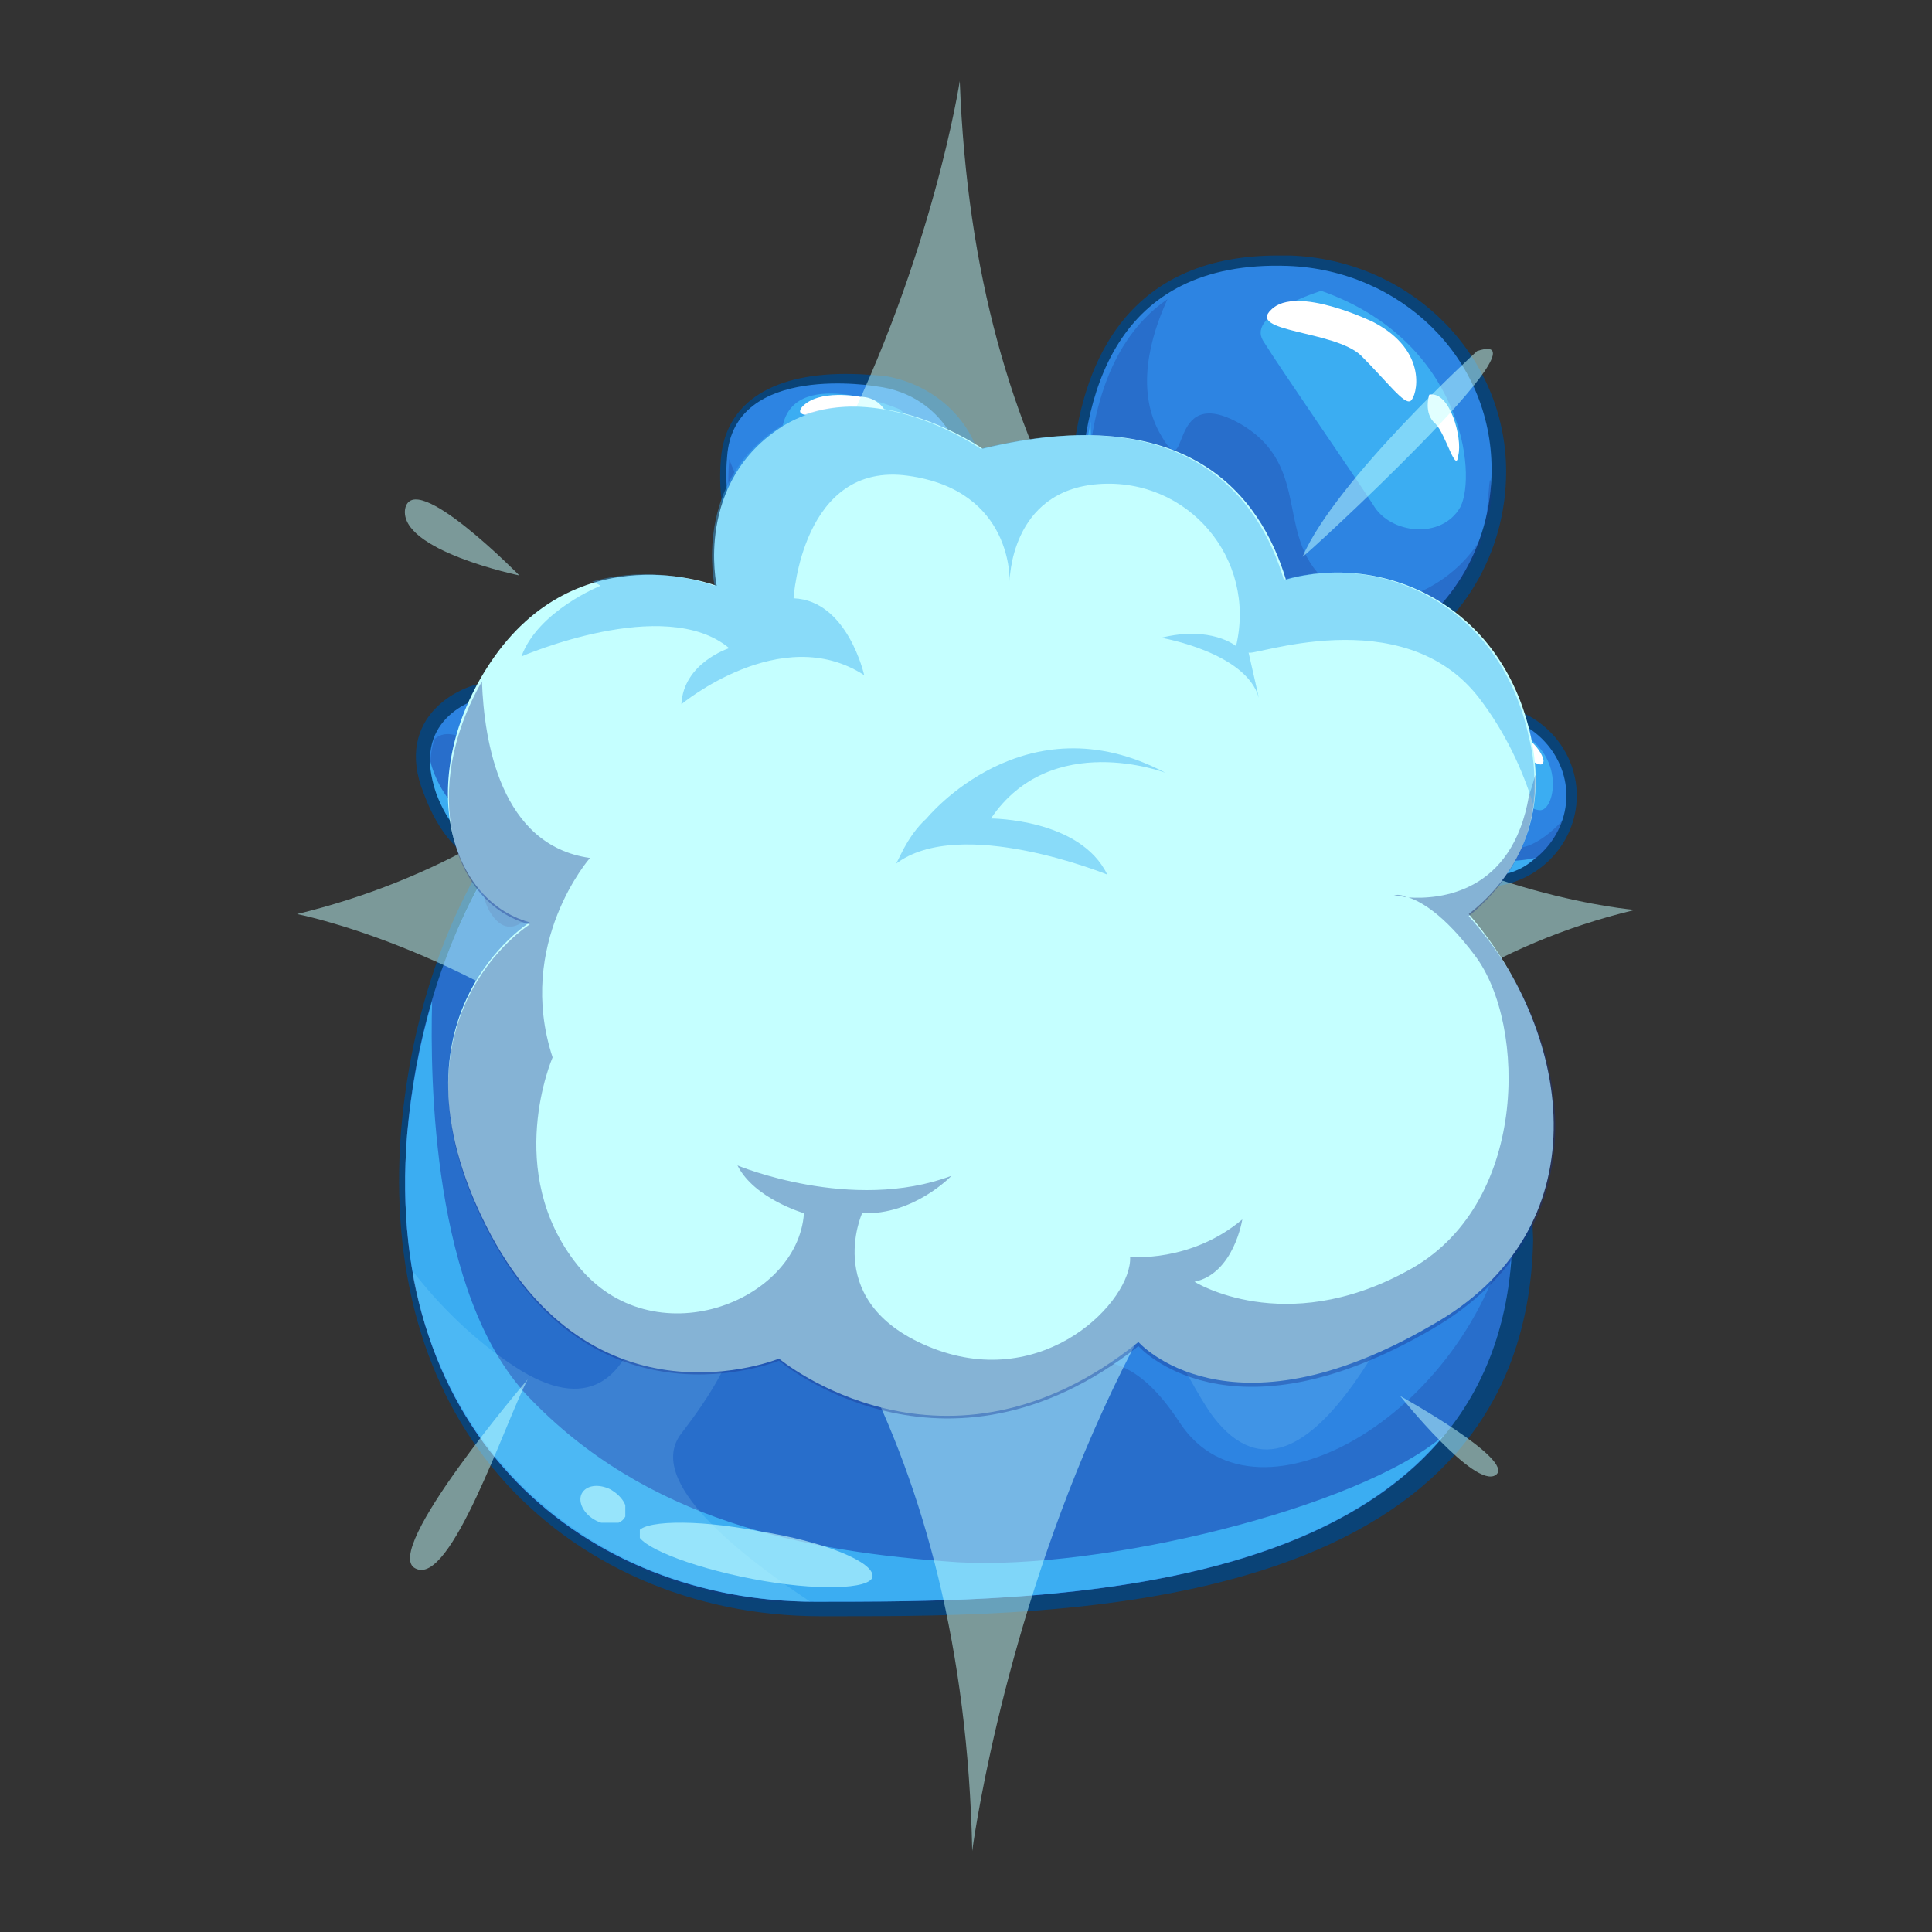 <?xml version="1.0" encoding="utf-8"?>
<!-- Generator: Adobe Illustrator 21.1.0, SVG Export Plug-In . SVG Version: 6.00 Build 0)  -->
<svg version="1.1" xmlns="http://www.w3.org/2000/svg" xmlns:xlink="http://www.w3.org/1999/xlink" x="0px" y="0px"
	 viewBox="0 0 93 93" style="enable-background:new 0 0 93 93;" xml:space="preserve">
<rect x="0" y="0" width="93" height="93" fill="#333333" stroke="none"/>
<style type="text/css">
	.st0{fill:#045B4F;}
	.st1{fill:#0BA8A0;}
	.st2{opacity:0.22;fill:#052D28;}
	.st3{fill:#19CCBE;}
	.st4{fill:#00D8A4;}
	.st5{opacity:0.22;fill:#10FFC0;}
	.st6{opacity:0.29;fill:#052D28;}
	.st7{fill:#FFFFFF;}
	.st8{opacity:0.55;fill:#06332E;}
	.st9{fill:#083F37;}
	.st10{opacity:0.43;fill:#0BA8A0;}
	.st11{fill:#EF48A0;}
	.st12{opacity:0.78;fill:#FF88CC;}
	.st13{fill:#FF88CC;}
	.st14{opacity:0.9;fill:#8FFFDF;}
	.st15{fill:#F5FF76;}
	.st16{opacity:0.61;fill:#79B293;}
	.st17{opacity:0.22;}
	.st18{fill:#052D28;}
	.st19{fill:#BDFDFF;}
	.st20{opacity:0.52;fill:#BDFDFF;}
	.st21{opacity:0.62;}
	.st22{opacity:0.5;fill:#BDFDFF;}
	.st23{opacity:0.68;}
	.st24{fill:#0B3D36;}
	.st25{fill:#892563;}
	.st26{opacity:0.35;fill:#FF88CC;}
	.st27{opacity:0.29;fill:#56153A;}
	.st28{fill:#FF6CC0;}
	.st29{opacity:0.3;fill:#FFA37B;}
	.st30{fill:#FFC2E8;}
	.st31{opacity:0.55;fill:#56153A;}
	.st32{fill:#56153A;}
	.st33{opacity:0.5;fill:#EF48A0;}
	.st34{opacity:0.44;fill:#FF88CC;}
	.st35{opacity:0.38;fill:#56153A;}
	.st36{opacity:0.61;fill:#DDAFC9;}
	.st37{opacity:0.3;fill:#F9E4EC;}
	.st38{opacity:0.5;}
	.st39{opacity:0.5;fill:#56153A;}
	.st40{fill:#F9E4EC;}
	.st41{clip-path:url(#SVGID_2_);}
	.st42{clip-path:url(#SVGID_4_);fill:#0A4377;}
	.st43{clip-path:url(#SVGID_4_);fill:#2D84E2;}
	.st44{clip-path:url(#SVGID_4_);fill:#3BADF2;}
	.st45{opacity:0.27;clip-path:url(#SVGID_4_);}
	.st46{clip-path:url(#SVGID_6_);fill:#19328E;}
	.st47{clip-path:url(#SVGID_8_);fill:#19328E;}
	.st48{opacity:0.5;clip-path:url(#SVGID_4_);}
	.st49{clip-path:url(#SVGID_10_);fill:#19328E;}
	.st50{opacity:0.13;clip-path:url(#SVGID_4_);}
	.st51{clip-path:url(#SVGID_12_);fill:#C5FFFF;}
	.st52{opacity:0.62;clip-path:url(#SVGID_4_);}
	.st53{clip-path:url(#SVGID_14_);fill:#C5FFFF;}
	.st54{clip-path:url(#SVGID_16_);fill:#C5FFFF;}
	.st55{opacity:0.22;clip-path:url(#SVGID_4_);}
	.st56{clip-path:url(#SVGID_18_);fill:#C5FFFF;}
	.st57{clip-path:url(#SVGID_4_);fill:#0E3B63;}
	.st58{clip-path:url(#SVGID_20_);fill:#C5FFFF;}
	.st59{clip-path:url(#SVGID_22_);fill:#C5FFFF;}
	.st60{clip-path:url(#SVGID_24_);fill:#C5FFFF;}
	.st61{clip-path:url(#SVGID_4_);fill:#EF48A0;}
	.st62{clip-path:url(#SVGID_4_);fill:#FFFFFF;}
	.st63{clip-path:url(#SVGID_26_);fill:#19328E;}
	.st64{clip-path:url(#SVGID_28_);fill:#19328E;}
	.st65{clip-path:url(#SVGID_30_);fill:#19328E;}
	.st66{opacity:0.78;clip-path:url(#SVGID_4_);}
	.st67{opacity:0.43;clip-path:url(#SVGID_32_);fill:#3BADF2;}
	.st68{opacity:0.43;clip-path:url(#SVGID_34_);fill:#3BADF2;}
	.st69{clip-path:url(#SVGID_36_);fill:#19328E;}
	.st70{clip-path:url(#SVGID_38_);}
	.st71{clip-path:url(#SVGID_40_);fill:#0A4377;}
	.st72{clip-path:url(#SVGID_40_);fill:#2D84E2;}
	.st73{clip-path:url(#SVGID_40_);fill:#3BADF2;}
	.st74{opacity:0.27;clip-path:url(#SVGID_40_);}
	.st75{clip-path:url(#SVGID_42_);fill:#19328E;}
	.st76{clip-path:url(#SVGID_44_);fill:#19328E;}
	.st77{opacity:0.5;clip-path:url(#SVGID_40_);}
	.st78{clip-path:url(#SVGID_46_);fill:#19328E;}
	.st79{opacity:0.13;clip-path:url(#SVGID_40_);}
	.st80{clip-path:url(#SVGID_48_);fill:#C5FFFF;}
	.st81{opacity:0.62;clip-path:url(#SVGID_40_);}
	.st82{clip-path:url(#SVGID_50_);fill:#C5FFFF;}
	.st83{clip-path:url(#SVGID_52_);fill:#C5FFFF;}
	.st84{opacity:0.22;clip-path:url(#SVGID_40_);}
	.st85{clip-path:url(#SVGID_54_);fill:#C5FFFF;}
	.st86{clip-path:url(#SVGID_40_);fill:#0E3B63;}
	.st87{clip-path:url(#SVGID_56_);fill:#C5FFFF;}
	.st88{clip-path:url(#SVGID_58_);fill:#C5FFFF;}
	.st89{clip-path:url(#SVGID_60_);fill:#C5FFFF;}
	.st90{clip-path:url(#SVGID_40_);fill:#EF48A0;}
	.st91{clip-path:url(#SVGID_40_);fill:#FFFFFF;}
	.st92{clip-path:url(#SVGID_62_);fill:#19328E;}
	.st93{clip-path:url(#SVGID_64_);fill:#19328E;}
	.st94{clip-path:url(#SVGID_66_);fill:#19328E;}
	.st95{opacity:0.78;clip-path:url(#SVGID_40_);}
	.st96{opacity:0.43;clip-path:url(#SVGID_68_);fill:#3BADF2;}
	.st97{opacity:0.43;clip-path:url(#SVGID_70_);fill:#3BADF2;}
	.st98{clip-path:url(#SVGID_72_);fill:#19328E;}
	.st99{opacity:0.21;fill:#85D2F9;}
	.st100{clip-path:url(#SVGID_74_);}
	.st101{clip-path:url(#SVGID_76_);fill:#0A4377;}
	.st102{clip-path:url(#SVGID_76_);fill:#2D84E2;}
	.st103{clip-path:url(#SVGID_76_);fill:#3BADF2;}
	.st104{opacity:0.27;clip-path:url(#SVGID_76_);}
	.st105{clip-path:url(#SVGID_78_);fill:#19328E;}
	.st106{clip-path:url(#SVGID_80_);fill:#19328E;}
	.st107{opacity:0.5;clip-path:url(#SVGID_76_);}
	.st108{clip-path:url(#SVGID_82_);fill:#19328E;}
	.st109{opacity:0.13;clip-path:url(#SVGID_76_);}
	.st110{clip-path:url(#SVGID_84_);fill:#C5FFFF;}
	.st111{opacity:0.62;clip-path:url(#SVGID_76_);}
	.st112{clip-path:url(#SVGID_86_);fill:#C5FFFF;}
	.st113{clip-path:url(#SVGID_88_);fill:#C5FFFF;}
	.st114{opacity:0.22;clip-path:url(#SVGID_76_);}
	.st115{clip-path:url(#SVGID_90_);fill:#C5FFFF;}
	.st116{clip-path:url(#SVGID_76_);fill:#0E3B63;}
	.st117{clip-path:url(#SVGID_92_);fill:#C5FFFF;}
	.st118{clip-path:url(#SVGID_94_);fill:#C5FFFF;}
	.st119{clip-path:url(#SVGID_96_);fill:#C5FFFF;}
	.st120{clip-path:url(#SVGID_76_);fill:#EF48A0;}
	.st121{clip-path:url(#SVGID_76_);fill:#FFFFFF;}
	.st122{clip-path:url(#SVGID_98_);fill:#19328E;}
	.st123{clip-path:url(#SVGID_100_);fill:#19328E;}
	.st124{clip-path:url(#SVGID_102_);fill:#19328E;}
	.st125{opacity:0.78;clip-path:url(#SVGID_76_);}
	.st126{opacity:0.43;clip-path:url(#SVGID_104_);fill:#3BADF2;}
	.st127{opacity:0.43;clip-path:url(#SVGID_106_);fill:#3BADF2;}
	.st128{clip-path:url(#SVGID_108_);fill:#19328E;}
	.st129{opacity:0.5;fill:#C5FFFF;}
	.st130{fill:#C5FFFF;}
	.st131{opacity:0.37;}
	.st132{fill:#19328E;}
	.st133{opacity:0.43;fill:#3BADF2;}
	.st134{clip-path:url(#SVGID_110_);}
	.st135{clip-path:url(#SVGID_112_);fill:#0A4377;}
	.st136{clip-path:url(#SVGID_112_);fill:#2D84E2;}
	.st137{clip-path:url(#SVGID_112_);fill:#3BADF2;}
	.st138{opacity:0.27;clip-path:url(#SVGID_112_);}
	.st139{clip-path:url(#SVGID_114_);fill:#19328E;}
	.st140{clip-path:url(#SVGID_116_);fill:#19328E;}
	.st141{opacity:0.5;clip-path:url(#SVGID_112_);}
	.st142{clip-path:url(#SVGID_118_);fill:#19328E;}
	.st143{opacity:0.13;clip-path:url(#SVGID_112_);}
	.st144{clip-path:url(#SVGID_120_);fill:#C5FFFF;}
	.st145{opacity:0.62;clip-path:url(#SVGID_112_);}
	.st146{clip-path:url(#SVGID_122_);fill:#C5FFFF;}
	.st147{clip-path:url(#SVGID_124_);fill:#C5FFFF;}
	.st148{opacity:0.22;clip-path:url(#SVGID_112_);}
	.st149{clip-path:url(#SVGID_126_);fill:#C5FFFF;}
	.st150{clip-path:url(#SVGID_112_);fill:#0E3B63;}
	.st151{clip-path:url(#SVGID_128_);fill:#C5FFFF;}
	.st152{clip-path:url(#SVGID_130_);fill:#C5FFFF;}
	.st153{clip-path:url(#SVGID_132_);fill:#C5FFFF;}
	.st154{clip-path:url(#SVGID_112_);fill:#EF48A0;}
	.st155{clip-path:url(#SVGID_112_);fill:#FFFFFF;}
	.st156{clip-path:url(#SVGID_134_);fill:#19328E;}
	.st157{clip-path:url(#SVGID_136_);fill:#19328E;}
	.st158{clip-path:url(#SVGID_138_);fill:#19328E;}
	.st159{opacity:0.78;clip-path:url(#SVGID_112_);}
	.st160{opacity:0.43;clip-path:url(#SVGID_140_);fill:#3BADF2;}
	.st161{opacity:0.43;clip-path:url(#SVGID_142_);fill:#3BADF2;}
	.st162{clip-path:url(#SVGID_144_);fill:#19328E;}
	.st163{opacity:0.37;fill:#19328E;}
	.st164{clip-path:url(#SVGID_146_);}
	.st165{clip-path:url(#SVGID_148_);fill:#0A4377;}
	.st166{clip-path:url(#SVGID_148_);fill:#2D84E2;}
	.st167{clip-path:url(#SVGID_148_);fill:#3BADF2;}
	.st168{opacity:0.27;clip-path:url(#SVGID_148_);}
	.st169{clip-path:url(#SVGID_150_);fill:#19328E;}
	.st170{clip-path:url(#SVGID_152_);fill:#19328E;}
	.st171{opacity:0.5;clip-path:url(#SVGID_148_);}
	.st172{clip-path:url(#SVGID_154_);fill:#19328E;}
	.st173{opacity:0.13;clip-path:url(#SVGID_148_);}
	.st174{clip-path:url(#SVGID_156_);fill:#C5FFFF;}
	.st175{opacity:0.62;clip-path:url(#SVGID_148_);}
	.st176{clip-path:url(#SVGID_158_);fill:#C5FFFF;}
	.st177{clip-path:url(#SVGID_160_);fill:#C5FFFF;}
	.st178{opacity:0.22;clip-path:url(#SVGID_148_);}
	.st179{clip-path:url(#SVGID_162_);fill:#C5FFFF;}
	.st180{clip-path:url(#SVGID_148_);fill:#0E3B63;}
	.st181{clip-path:url(#SVGID_164_);fill:#C5FFFF;}
	.st182{clip-path:url(#SVGID_166_);fill:#C5FFFF;}
	.st183{clip-path:url(#SVGID_168_);fill:#C5FFFF;}
	.st184{clip-path:url(#SVGID_148_);fill:#EF48A0;}
	.st185{clip-path:url(#SVGID_148_);fill:#FFFFFF;}
	.st186{clip-path:url(#SVGID_170_);fill:#19328E;}
	.st187{clip-path:url(#SVGID_172_);fill:#19328E;}
	.st188{clip-path:url(#SVGID_174_);fill:#19328E;}
	.st189{opacity:0.78;clip-path:url(#SVGID_148_);}
	.st190{opacity:0.43;clip-path:url(#SVGID_176_);fill:#3BADF2;}
	.st191{opacity:0.43;clip-path:url(#SVGID_178_);fill:#3BADF2;}
	.st192{clip-path:url(#SVGID_180_);fill:#19328E;}
	.st193{clip-path:url(#SVGID_182_);}
	.st194{clip-path:url(#SVGID_184_);fill:#0A4377;}
	.st195{clip-path:url(#SVGID_184_);fill:#2D84E2;}
	.st196{clip-path:url(#SVGID_184_);fill:#3BADF2;}
	.st197{opacity:0.27;clip-path:url(#SVGID_184_);}
	.st198{clip-path:url(#SVGID_186_);fill:#19328E;}
	.st199{clip-path:url(#SVGID_188_);fill:#19328E;}
	.st200{opacity:0.5;clip-path:url(#SVGID_184_);}
	.st201{clip-path:url(#SVGID_190_);fill:#19328E;}
	.st202{opacity:0.13;clip-path:url(#SVGID_184_);}
	.st203{clip-path:url(#SVGID_192_);fill:#C5FFFF;}
	.st204{opacity:0.62;clip-path:url(#SVGID_184_);}
	.st205{clip-path:url(#SVGID_194_);fill:#C5FFFF;}
	.st206{clip-path:url(#SVGID_196_);fill:#C5FFFF;}
	.st207{opacity:0.22;clip-path:url(#SVGID_184_);}
	.st208{clip-path:url(#SVGID_198_);fill:#C5FFFF;}
	.st209{clip-path:url(#SVGID_184_);fill:#0E3B63;}
	.st210{clip-path:url(#SVGID_200_);fill:#C5FFFF;}
	.st211{clip-path:url(#SVGID_202_);fill:#C5FFFF;}
	.st212{clip-path:url(#SVGID_204_);fill:#C5FFFF;}
	.st213{clip-path:url(#SVGID_184_);fill:#EF48A0;}
	.st214{clip-path:url(#SVGID_184_);fill:#FFFFFF;}
	.st215{clip-path:url(#SVGID_206_);fill:#19328E;}
	.st216{clip-path:url(#SVGID_208_);fill:#19328E;}
	.st217{clip-path:url(#SVGID_210_);fill:#19328E;}
	.st218{opacity:0.78;clip-path:url(#SVGID_184_);}
	.st219{opacity:0.43;clip-path:url(#SVGID_212_);fill:#3BADF2;}
	.st220{opacity:0.43;clip-path:url(#SVGID_214_);fill:#3BADF2;}
	.st221{clip-path:url(#SVGID_216_);fill:#19328E;}
	.st222{clip-path:url(#SVGID_218_);}
	.st223{clip-path:url(#SVGID_220_);fill:#0A4377;}
	.st224{clip-path:url(#SVGID_220_);fill:#2D84E2;}
	.st225{clip-path:url(#SVGID_220_);fill:#3BADF2;}
	.st226{opacity:0.27;clip-path:url(#SVGID_220_);}
	.st227{clip-path:url(#SVGID_222_);fill:#19328E;}
	.st228{clip-path:url(#SVGID_224_);fill:#19328E;}
	.st229{opacity:0.5;clip-path:url(#SVGID_220_);}
	.st230{clip-path:url(#SVGID_226_);fill:#19328E;}
	.st231{opacity:0.13;clip-path:url(#SVGID_220_);}
	.st232{clip-path:url(#SVGID_228_);fill:#C5FFFF;}
	.st233{opacity:0.62;clip-path:url(#SVGID_220_);}
	.st234{clip-path:url(#SVGID_230_);fill:#C5FFFF;}
	.st235{clip-path:url(#SVGID_232_);fill:#C5FFFF;}
	.st236{opacity:0.22;clip-path:url(#SVGID_220_);}
	.st237{clip-path:url(#SVGID_234_);fill:#C5FFFF;}
	.st238{clip-path:url(#SVGID_220_);fill:#0E3B63;}
	.st239{clip-path:url(#SVGID_236_);fill:#C5FFFF;}
	.st240{clip-path:url(#SVGID_238_);fill:#C5FFFF;}
	.st241{clip-path:url(#SVGID_240_);fill:#C5FFFF;}
	.st242{clip-path:url(#SVGID_220_);fill:#EF48A0;}
	.st243{clip-path:url(#SVGID_220_);fill:#FFFFFF;}
	.st244{clip-path:url(#SVGID_242_);fill:#19328E;}
	.st245{clip-path:url(#SVGID_244_);fill:#19328E;}
	.st246{clip-path:url(#SVGID_246_);fill:#19328E;}
	.st247{opacity:0.78;clip-path:url(#SVGID_220_);}
	.st248{opacity:0.43;clip-path:url(#SVGID_248_);fill:#3BADF2;}
	.st249{opacity:0.43;clip-path:url(#SVGID_250_);fill:#3BADF2;}
	.st250{clip-path:url(#SVGID_252_);fill:#19328E;}
	.st251{clip-path:url(#SVGID_254_);}
	.st252{clip-path:url(#SVGID_256_);fill:#57056B;}
	.st253{clip-path:url(#SVGID_256_);fill:#D14AED;}
	.st254{opacity:0.52;clip-path:url(#SVGID_256_);}
	.st255{clip-path:url(#SVGID_258_);fill:#ED82F9;}
	.st256{opacity:0.33;clip-path:url(#SVGID_256_);}
	.st257{clip-path:url(#SVGID_260_);fill:#421554;}
	.st258{clip-path:url(#SVGID_256_);fill:#E84DF4;}
	.st259{opacity:0.45;clip-path:url(#SVGID_256_);}
	.st260{clip-path:url(#SVGID_262_);fill:#D183FF;}
	.st261{opacity:0.55;clip-path:url(#SVGID_256_);}
	.st262{clip-path:url(#SVGID_264_);fill:#421554;}
	.st263{clip-path:url(#SVGID_256_);fill:#440254;}
	.st264{opacity:0.5;clip-path:url(#SVGID_256_);}
	.st265{clip-path:url(#SVGID_266_);fill:#BE4AED;}
	.st266{clip-path:url(#SVGID_256_);fill:#FFFFFF;}
	.st267{clip-path:url(#SVGID_268_);fill:#421554;}
	.st268{clip-path:url(#SVGID_270_);fill:#BE4AED;}
	.st269{clip-path:url(#SVGID_272_);fill:#421554;}
	.st270{clip-path:url(#SVGID_256_);fill:#EF48A0;}
	.st271{opacity:0.39;clip-path:url(#SVGID_256_);}
	.st272{clip-path:url(#SVGID_274_);fill:#421554;}
	.st273{clip-path:url(#SVGID_256_);fill:#ED82F9;}
	.st274{clip-path:url(#SVGID_256_);fill:#FF6CC0;}
	.st275{opacity:0.37;clip-path:url(#SVGID_256_);}
	.st276{clip-path:url(#SVGID_276_);fill:#421554;}
	.st277{clip-path:url(#SVGID_256_);fill:#FFC2E8;}
	.st278{opacity:0.78;clip-path:url(#SVGID_256_);}
	.st279{clip-path:url(#SVGID_278_);fill:#FF88CC;}
	.st280{clip-path:url(#SVGID_280_);fill:#FF88CC;}
	.st281{clip-path:url(#SVGID_282_);}
	.st282{clip-path:url(#SVGID_284_);fill:#57056B;}
	.st283{clip-path:url(#SVGID_284_);fill:#D14AED;}
	.st284{opacity:0.52;clip-path:url(#SVGID_284_);}
	.st285{clip-path:url(#SVGID_286_);fill:#ED82F9;}
	.st286{opacity:0.33;clip-path:url(#SVGID_284_);}
	.st287{clip-path:url(#SVGID_288_);fill:#421554;}
	.st288{clip-path:url(#SVGID_284_);fill:#E84DF4;}
	.st289{opacity:0.45;clip-path:url(#SVGID_284_);}
	.st290{clip-path:url(#SVGID_290_);fill:#D183FF;}
	.st291{opacity:0.55;clip-path:url(#SVGID_284_);}
	.st292{clip-path:url(#SVGID_292_);fill:#421554;}
	.st293{clip-path:url(#SVGID_284_);fill:#440254;}
	.st294{opacity:0.5;clip-path:url(#SVGID_284_);}
	.st295{clip-path:url(#SVGID_294_);fill:#BE4AED;}
	.st296{clip-path:url(#SVGID_284_);fill:#FFFFFF;}
	.st297{clip-path:url(#SVGID_296_);fill:#421554;}
	.st298{clip-path:url(#SVGID_298_);fill:#BE4AED;}
	.st299{clip-path:url(#SVGID_300_);fill:#421554;}
	.st300{clip-path:url(#SVGID_284_);fill:#EF48A0;}
	.st301{opacity:0.39;clip-path:url(#SVGID_284_);}
	.st302{clip-path:url(#SVGID_302_);fill:#421554;}
	.st303{clip-path:url(#SVGID_284_);fill:#ED82F9;}
	.st304{clip-path:url(#SVGID_284_);fill:#FF6CC0;}
	.st305{opacity:0.37;clip-path:url(#SVGID_284_);}
	.st306{clip-path:url(#SVGID_304_);fill:#421554;}
	.st307{clip-path:url(#SVGID_284_);fill:#FFC2E8;}
	.st308{opacity:0.78;clip-path:url(#SVGID_284_);}
	.st309{clip-path:url(#SVGID_306_);fill:#FF88CC;}
	.st310{clip-path:url(#SVGID_308_);fill:#FF88CC;}
	.st311{opacity:0.53;fill:#EA94FF;}
	.st312{clip-path:url(#SVGID_310_);}
	.st313{clip-path:url(#SVGID_312_);fill:#57056B;}
	.st314{clip-path:url(#SVGID_312_);fill:#D14AED;}
	.st315{opacity:0.52;clip-path:url(#SVGID_312_);}
	.st316{clip-path:url(#SVGID_314_);fill:#ED82F9;}
	.st317{opacity:0.33;clip-path:url(#SVGID_312_);}
	.st318{clip-path:url(#SVGID_316_);fill:#421554;}
	.st319{clip-path:url(#SVGID_312_);fill:#E84DF4;}
	.st320{opacity:0.45;clip-path:url(#SVGID_312_);}
	.st321{clip-path:url(#SVGID_318_);fill:#D183FF;}
	.st322{opacity:0.55;clip-path:url(#SVGID_312_);}
	.st323{clip-path:url(#SVGID_320_);fill:#421554;}
	.st324{clip-path:url(#SVGID_312_);fill:#440254;}
	.st325{opacity:0.5;clip-path:url(#SVGID_312_);}
	.st326{clip-path:url(#SVGID_322_);fill:#BE4AED;}
	.st327{clip-path:url(#SVGID_312_);fill:#FFFFFF;}
	.st328{clip-path:url(#SVGID_324_);fill:#421554;}
	.st329{clip-path:url(#SVGID_326_);fill:#BE4AED;}
	.st330{clip-path:url(#SVGID_328_);fill:#421554;}
	.st331{clip-path:url(#SVGID_312_);fill:#EF48A0;}
	.st332{opacity:0.39;clip-path:url(#SVGID_312_);}
	.st333{clip-path:url(#SVGID_330_);fill:#421554;}
	.st334{clip-path:url(#SVGID_312_);fill:#ED82F9;}
	.st335{clip-path:url(#SVGID_312_);fill:#FF6CC0;}
	.st336{opacity:0.37;clip-path:url(#SVGID_312_);}
	.st337{clip-path:url(#SVGID_332_);fill:#421554;}
	.st338{clip-path:url(#SVGID_312_);fill:#FFC2E8;}
	.st339{opacity:0.78;clip-path:url(#SVGID_312_);}
	.st340{clip-path:url(#SVGID_334_);fill:#FF88CC;}
	.st341{clip-path:url(#SVGID_336_);fill:#FF88CC;}
	.st342{fill:#EFC5FF;}
	.st343{fill:#421554;}
	.st344{fill:#ED82F9;}
	.st345{clip-path:url(#SVGID_338_);}
	.st346{clip-path:url(#SVGID_340_);fill:#57056B;}
	.st347{clip-path:url(#SVGID_340_);fill:#D14AED;}
	.st348{opacity:0.52;clip-path:url(#SVGID_340_);}
	.st349{clip-path:url(#SVGID_342_);fill:#ED82F9;}
	.st350{opacity:0.33;clip-path:url(#SVGID_340_);}
	.st351{clip-path:url(#SVGID_344_);fill:#421554;}
	.st352{clip-path:url(#SVGID_340_);fill:#E84DF4;}
	.st353{opacity:0.45;clip-path:url(#SVGID_340_);}
	.st354{clip-path:url(#SVGID_346_);fill:#D183FF;}
	.st355{opacity:0.55;clip-path:url(#SVGID_340_);}
	.st356{clip-path:url(#SVGID_348_);fill:#421554;}
	.st357{clip-path:url(#SVGID_340_);fill:#440254;}
	.st358{opacity:0.5;clip-path:url(#SVGID_340_);}
	.st359{clip-path:url(#SVGID_350_);fill:#BE4AED;}
	.st360{clip-path:url(#SVGID_340_);fill:#FFFFFF;}
	.st361{clip-path:url(#SVGID_352_);fill:#421554;}
	.st362{clip-path:url(#SVGID_354_);fill:#BE4AED;}
	.st363{clip-path:url(#SVGID_356_);fill:#421554;}
	.st364{clip-path:url(#SVGID_340_);fill:#EF48A0;}
	.st365{opacity:0.39;clip-path:url(#SVGID_340_);}
	.st366{clip-path:url(#SVGID_358_);fill:#421554;}
	.st367{clip-path:url(#SVGID_340_);fill:#ED82F9;}
	.st368{clip-path:url(#SVGID_340_);fill:#FF6CC0;}
	.st369{opacity:0.37;clip-path:url(#SVGID_340_);}
	.st370{clip-path:url(#SVGID_360_);fill:#421554;}
	.st371{clip-path:url(#SVGID_340_);fill:#FFC2E8;}
	.st372{opacity:0.78;clip-path:url(#SVGID_340_);}
	.st373{clip-path:url(#SVGID_362_);fill:#FF88CC;}
	.st374{clip-path:url(#SVGID_364_);fill:#FF88CC;}
	.st375{opacity:0.5;fill:#421554;}
	.st376{clip-path:url(#SVGID_366_);}
	.st377{clip-path:url(#SVGID_368_);fill:#57056B;}
	.st378{clip-path:url(#SVGID_368_);fill:#D14AED;}
	.st379{opacity:0.52;clip-path:url(#SVGID_368_);}
	.st380{clip-path:url(#SVGID_370_);fill:#ED82F9;}
	.st381{opacity:0.33;clip-path:url(#SVGID_368_);}
	.st382{clip-path:url(#SVGID_372_);fill:#421554;}
	.st383{clip-path:url(#SVGID_368_);fill:#E84DF4;}
	.st384{opacity:0.45;clip-path:url(#SVGID_368_);}
	.st385{clip-path:url(#SVGID_374_);fill:#D183FF;}
	.st386{opacity:0.55;clip-path:url(#SVGID_368_);}
	.st387{clip-path:url(#SVGID_376_);fill:#421554;}
	.st388{clip-path:url(#SVGID_368_);fill:#440254;}
	.st389{opacity:0.5;clip-path:url(#SVGID_368_);}
	.st390{clip-path:url(#SVGID_378_);fill:#BE4AED;}
	.st391{clip-path:url(#SVGID_368_);fill:#FFFFFF;}
	.st392{clip-path:url(#SVGID_380_);fill:#421554;}
	.st393{clip-path:url(#SVGID_382_);fill:#BE4AED;}
	.st394{clip-path:url(#SVGID_384_);fill:#421554;}
	.st395{clip-path:url(#SVGID_368_);fill:#EF48A0;}
	.st396{opacity:0.39;clip-path:url(#SVGID_368_);}
	.st397{clip-path:url(#SVGID_386_);fill:#421554;}
	.st398{clip-path:url(#SVGID_368_);fill:#ED82F9;}
	.st399{clip-path:url(#SVGID_368_);fill:#FF6CC0;}
	.st400{opacity:0.37;clip-path:url(#SVGID_368_);}
	.st401{clip-path:url(#SVGID_388_);fill:#421554;}
	.st402{clip-path:url(#SVGID_368_);fill:#FFC2E8;}
	.st403{opacity:0.78;clip-path:url(#SVGID_368_);}
	.st404{clip-path:url(#SVGID_390_);fill:#FF88CC;}
	.st405{clip-path:url(#SVGID_392_);fill:#FF88CC;}
	.st406{clip-path:url(#SVGID_394_);}
	.st407{clip-path:url(#SVGID_396_);fill:#57056B;}
	.st408{clip-path:url(#SVGID_396_);fill:#D14AED;}
	.st409{opacity:0.52;clip-path:url(#SVGID_396_);}
	.st410{clip-path:url(#SVGID_398_);fill:#ED82F9;}
	.st411{opacity:0.33;clip-path:url(#SVGID_396_);}
	.st412{clip-path:url(#SVGID_400_);fill:#421554;}
	.st413{clip-path:url(#SVGID_396_);fill:#E84DF4;}
	.st414{opacity:0.45;clip-path:url(#SVGID_396_);}
	.st415{clip-path:url(#SVGID_402_);fill:#D183FF;}
	.st416{opacity:0.55;clip-path:url(#SVGID_396_);}
	.st417{clip-path:url(#SVGID_404_);fill:#421554;}
	.st418{clip-path:url(#SVGID_396_);fill:#440254;}
	.st419{opacity:0.5;clip-path:url(#SVGID_396_);}
	.st420{clip-path:url(#SVGID_406_);fill:#BE4AED;}
	.st421{clip-path:url(#SVGID_396_);fill:#FFFFFF;}
	.st422{clip-path:url(#SVGID_408_);fill:#421554;}
	.st423{clip-path:url(#SVGID_410_);fill:#BE4AED;}
	.st424{clip-path:url(#SVGID_412_);fill:#421554;}
	.st425{clip-path:url(#SVGID_396_);fill:#EF48A0;}
	.st426{opacity:0.39;clip-path:url(#SVGID_396_);}
	.st427{clip-path:url(#SVGID_414_);fill:#421554;}
	.st428{clip-path:url(#SVGID_396_);fill:#ED82F9;}
	.st429{clip-path:url(#SVGID_396_);fill:#FF6CC0;}
	.st430{opacity:0.37;clip-path:url(#SVGID_396_);}
	.st431{clip-path:url(#SVGID_416_);fill:#421554;}
	.st432{clip-path:url(#SVGID_396_);fill:#FFC2E8;}
	.st433{opacity:0.78;clip-path:url(#SVGID_396_);}
	.st434{clip-path:url(#SVGID_418_);fill:#FF88CC;}
	.st435{clip-path:url(#SVGID_420_);fill:#FF88CC;}
	.st436{clip-path:url(#SVGID_422_);}
	.st437{clip-path:url(#SVGID_424_);fill:#57056B;}
	.st438{clip-path:url(#SVGID_424_);fill:#D14AED;}
	.st439{opacity:0.52;clip-path:url(#SVGID_424_);}
	.st440{clip-path:url(#SVGID_426_);fill:#ED82F9;}
	.st441{opacity:0.33;clip-path:url(#SVGID_424_);}
	.st442{clip-path:url(#SVGID_428_);fill:#421554;}
	.st443{clip-path:url(#SVGID_424_);fill:#E84DF4;}
	.st444{opacity:0.45;clip-path:url(#SVGID_424_);}
	.st445{clip-path:url(#SVGID_430_);fill:#D183FF;}
	.st446{opacity:0.55;clip-path:url(#SVGID_424_);}
	.st447{clip-path:url(#SVGID_432_);fill:#421554;}
	.st448{clip-path:url(#SVGID_424_);fill:#440254;}
	.st449{opacity:0.5;clip-path:url(#SVGID_424_);}
	.st450{clip-path:url(#SVGID_434_);fill:#BE4AED;}
	.st451{clip-path:url(#SVGID_424_);fill:#FFFFFF;}
	.st452{clip-path:url(#SVGID_436_);fill:#421554;}
	.st453{clip-path:url(#SVGID_438_);fill:#BE4AED;}
	.st454{clip-path:url(#SVGID_440_);fill:#421554;}
	.st455{clip-path:url(#SVGID_424_);fill:#EF48A0;}
	.st456{opacity:0.39;clip-path:url(#SVGID_424_);}
	.st457{clip-path:url(#SVGID_442_);fill:#421554;}
	.st458{clip-path:url(#SVGID_424_);fill:#ED82F9;}
	.st459{clip-path:url(#SVGID_424_);fill:#FF6CC0;}
	.st460{opacity:0.37;clip-path:url(#SVGID_424_);}
	.st461{clip-path:url(#SVGID_444_);fill:#421554;}
	.st462{clip-path:url(#SVGID_424_);fill:#FFC2E8;}
	.st463{opacity:0.78;clip-path:url(#SVGID_424_);}
	.st464{clip-path:url(#SVGID_446_);fill:#FF88CC;}
	.st465{clip-path:url(#SVGID_448_);fill:#FF88CC;}
	.st466{clip-path:url(#SVGID_450_);}
	.st467{clip-path:url(#SVGID_452_);fill:#771515;}
	.st468{clip-path:url(#SVGID_452_);fill:#FF3E3E;}
	.st469{opacity:0.42;clip-path:url(#SVGID_452_);}
	.st470{clip-path:url(#SVGID_454_);fill:#FFCE00;}
	.st471{opacity:0.43;clip-path:url(#SVGID_452_);}
	.st472{clip-path:url(#SVGID_456_);fill:#771515;}
	.st473{opacity:0.61;clip-path:url(#SVGID_456_);}
	.st474{clip-path:url(#SVGID_458_);fill:#F97906;}
	.st475{opacity:0.22;clip-path:url(#SVGID_452_);}
	.st476{clip-path:url(#SVGID_460_);fill:#FEFFF5;}
	.st477{clip-path:url(#SVGID_452_);fill:#560C09;}
	.st478{clip-path:url(#SVGID_462_);fill:#FEFFF5;}
	.st479{opacity:0.46;clip-path:url(#SVGID_452_);}
	.st480{clip-path:url(#SVGID_464_);fill:#470A04;}
	.st481{clip-path:url(#SVGID_452_);fill:#5AB8FF;}
	.st482{clip-path:url(#SVGID_452_);fill:#FFFFFF;}
	.st483{clip-path:url(#SVGID_466_);fill:#470A04;}
	.st484{clip-path:url(#SVGID_468_);fill:#470A04;}
	.st485{clip-path:url(#SVGID_452_);fill:#56153A;}
	.st486{clip-path:url(#SVGID_452_);fill:#28081C;}
	.st487{clip-path:url(#SVGID_452_);fill:#EF48A0;}
	.st488{clip-path:url(#SVGID_470_);fill:#FFCE00;}
	.st489{clip-path:url(#SVGID_472_);fill:#FFCE00;}
	.st490{clip-path:url(#SVGID_474_);fill:#FFCE00;}
	.st491{clip-path:url(#SVGID_452_);fill:#F97906;}
	.st492{clip-path:url(#SVGID_476_);}
	.st493{clip-path:url(#SVGID_478_);fill:#771515;}
	.st494{clip-path:url(#SVGID_478_);fill:#FF3E3E;}
	.st495{opacity:0.42;clip-path:url(#SVGID_478_);}
	.st496{clip-path:url(#SVGID_480_);fill:#FFCE00;}
	.st497{opacity:0.43;clip-path:url(#SVGID_478_);}
	.st498{clip-path:url(#SVGID_482_);fill:#771515;}
	.st499{opacity:0.61;clip-path:url(#SVGID_482_);}
	.st500{clip-path:url(#SVGID_484_);fill:#F97906;}
	.st501{opacity:0.22;clip-path:url(#SVGID_478_);}
	.st502{clip-path:url(#SVGID_486_);fill:#FEFFF5;}
	.st503{clip-path:url(#SVGID_478_);fill:#560C09;}
	.st504{clip-path:url(#SVGID_488_);fill:#FEFFF5;}
	.st505{opacity:0.46;clip-path:url(#SVGID_478_);}
	.st506{clip-path:url(#SVGID_490_);fill:#470A04;}
	.st507{clip-path:url(#SVGID_478_);fill:#5AB8FF;}
	.st508{clip-path:url(#SVGID_478_);fill:#FFFFFF;}
	.st509{clip-path:url(#SVGID_492_);fill:#470A04;}
	.st510{clip-path:url(#SVGID_494_);fill:#470A04;}
	.st511{clip-path:url(#SVGID_478_);fill:#56153A;}
	.st512{clip-path:url(#SVGID_478_);fill:#28081C;}
	.st513{clip-path:url(#SVGID_478_);fill:#EF48A0;}
	.st514{clip-path:url(#SVGID_496_);fill:#FFCE00;}
	.st515{clip-path:url(#SVGID_498_);fill:#FFCE00;}
	.st516{clip-path:url(#SVGID_500_);fill:#FFCE00;}
	.st517{clip-path:url(#SVGID_478_);fill:#F97906;}
	.st518{opacity:0.3;fill:#FFCE00;}
	.st519{clip-path:url(#SVGID_502_);}
	.st520{clip-path:url(#SVGID_504_);fill:#771515;}
	.st521{clip-path:url(#SVGID_504_);fill:#FF3E3E;}
	.st522{opacity:0.42;clip-path:url(#SVGID_504_);}
	.st523{clip-path:url(#SVGID_506_);fill:#FFCE00;}
	.st524{opacity:0.43;clip-path:url(#SVGID_504_);}
	.st525{clip-path:url(#SVGID_508_);fill:#771515;}
	.st526{opacity:0.61;clip-path:url(#SVGID_508_);}
	.st527{clip-path:url(#SVGID_510_);fill:#F97906;}
	.st528{opacity:0.22;clip-path:url(#SVGID_504_);}
	.st529{clip-path:url(#SVGID_512_);fill:#FEFFF5;}
	.st530{clip-path:url(#SVGID_504_);fill:#560C09;}
	.st531{clip-path:url(#SVGID_514_);fill:#FEFFF5;}
	.st532{opacity:0.46;clip-path:url(#SVGID_504_);}
	.st533{clip-path:url(#SVGID_516_);fill:#470A04;}
	.st534{clip-path:url(#SVGID_504_);fill:#5AB8FF;}
	.st535{clip-path:url(#SVGID_504_);fill:#FFFFFF;}
	.st536{clip-path:url(#SVGID_518_);fill:#470A04;}
	.st537{clip-path:url(#SVGID_520_);fill:#470A04;}
	.st538{clip-path:url(#SVGID_504_);fill:#56153A;}
	.st539{clip-path:url(#SVGID_504_);fill:#28081C;}
	.st540{clip-path:url(#SVGID_504_);fill:#EF48A0;}
	.st541{clip-path:url(#SVGID_522_);fill:#FFCE00;}
	.st542{clip-path:url(#SVGID_524_);fill:#FFCE00;}
	.st543{clip-path:url(#SVGID_526_);fill:#FFCE00;}
	.st544{clip-path:url(#SVGID_504_);fill:#F97906;}
	.st545{fill:#FEFFC7;}
	.st546{fill:#FF3E3E;}
	.st547{opacity:0.55;fill:#F97906;}
	.st548{clip-path:url(#SVGID_528_);}
	.st549{clip-path:url(#SVGID_530_);fill:#771515;}
	.st550{clip-path:url(#SVGID_530_);fill:#FF3E3E;}
	.st551{opacity:0.42;clip-path:url(#SVGID_530_);}
	.st552{clip-path:url(#SVGID_532_);fill:#FFCE00;}
	.st553{opacity:0.43;clip-path:url(#SVGID_530_);}
	.st554{clip-path:url(#SVGID_534_);fill:#771515;}
	.st555{opacity:0.61;clip-path:url(#SVGID_534_);}
	.st556{clip-path:url(#SVGID_536_);fill:#F97906;}
	.st557{opacity:0.22;clip-path:url(#SVGID_530_);}
	.st558{clip-path:url(#SVGID_538_);fill:#FEFFF5;}
	.st559{clip-path:url(#SVGID_530_);fill:#560C09;}
	.st560{clip-path:url(#SVGID_540_);fill:#FEFFF5;}
	.st561{opacity:0.46;clip-path:url(#SVGID_530_);}
	.st562{clip-path:url(#SVGID_542_);fill:#470A04;}
	.st563{clip-path:url(#SVGID_530_);fill:#5AB8FF;}
	.st564{clip-path:url(#SVGID_530_);fill:#FFFFFF;}
	.st565{clip-path:url(#SVGID_544_);fill:#470A04;}
	.st566{clip-path:url(#SVGID_546_);fill:#470A04;}
	.st567{clip-path:url(#SVGID_530_);fill:#56153A;}
	.st568{clip-path:url(#SVGID_530_);fill:#28081C;}
	.st569{clip-path:url(#SVGID_530_);fill:#EF48A0;}
	.st570{clip-path:url(#SVGID_548_);fill:#FFCE00;}
	.st571{clip-path:url(#SVGID_550_);fill:#FFCE00;}
	.st572{clip-path:url(#SVGID_552_);fill:#FFCE00;}
	.st573{clip-path:url(#SVGID_530_);fill:#F97906;}
	.st574{opacity:0.5;fill:#FF3E3E;}
	.st575{clip-path:url(#SVGID_554_);}
	.st576{clip-path:url(#SVGID_556_);fill:#771515;}
	.st577{clip-path:url(#SVGID_556_);fill:#FF3E3E;}
	.st578{opacity:0.42;clip-path:url(#SVGID_556_);}
	.st579{clip-path:url(#SVGID_558_);fill:#FFCE00;}
	.st580{opacity:0.43;clip-path:url(#SVGID_556_);}
	.st581{clip-path:url(#SVGID_560_);fill:#771515;}
	.st582{opacity:0.61;clip-path:url(#SVGID_560_);}
	.st583{clip-path:url(#SVGID_562_);fill:#F97906;}
	.st584{opacity:0.22;clip-path:url(#SVGID_556_);}
	.st585{clip-path:url(#SVGID_564_);fill:#FEFFF5;}
	.st586{clip-path:url(#SVGID_556_);fill:#560C09;}
	.st587{clip-path:url(#SVGID_566_);fill:#FEFFF5;}
	.st588{opacity:0.46;clip-path:url(#SVGID_556_);}
	.st589{clip-path:url(#SVGID_568_);fill:#470A04;}
	.st590{clip-path:url(#SVGID_556_);fill:#5AB8FF;}
	.st591{clip-path:url(#SVGID_556_);fill:#FFFFFF;}
	.st592{clip-path:url(#SVGID_570_);fill:#470A04;}
	.st593{clip-path:url(#SVGID_572_);fill:#470A04;}
	.st594{clip-path:url(#SVGID_556_);fill:#56153A;}
	.st595{clip-path:url(#SVGID_556_);fill:#28081C;}
	.st596{clip-path:url(#SVGID_556_);fill:#EF48A0;}
	.st597{clip-path:url(#SVGID_574_);fill:#FFCE00;}
	.st598{clip-path:url(#SVGID_576_);fill:#FFCE00;}
	.st599{clip-path:url(#SVGID_578_);fill:#FFCE00;}
	.st600{clip-path:url(#SVGID_556_);fill:#F97906;}
	.st601{clip-path:url(#SVGID_580_);}
	.st602{clip-path:url(#SVGID_582_);fill:#771515;}
	.st603{clip-path:url(#SVGID_582_);fill:#FF3E3E;}
	.st604{opacity:0.42;clip-path:url(#SVGID_582_);}
	.st605{clip-path:url(#SVGID_584_);fill:#FFCE00;}
	.st606{opacity:0.43;clip-path:url(#SVGID_582_);}
	.st607{clip-path:url(#SVGID_586_);fill:#771515;}
	.st608{opacity:0.61;clip-path:url(#SVGID_586_);}
	.st609{clip-path:url(#SVGID_588_);fill:#F97906;}
	.st610{opacity:0.22;clip-path:url(#SVGID_582_);}
	.st611{clip-path:url(#SVGID_590_);fill:#FEFFF5;}
	.st612{clip-path:url(#SVGID_582_);fill:#560C09;}
	.st613{clip-path:url(#SVGID_592_);fill:#FEFFF5;}
	.st614{opacity:0.46;clip-path:url(#SVGID_582_);}
	.st615{clip-path:url(#SVGID_594_);fill:#470A04;}
	.st616{clip-path:url(#SVGID_582_);fill:#5AB8FF;}
	.st617{clip-path:url(#SVGID_582_);fill:#FFFFFF;}
	.st618{clip-path:url(#SVGID_596_);fill:#470A04;}
	.st619{clip-path:url(#SVGID_598_);fill:#470A04;}
	.st620{clip-path:url(#SVGID_582_);fill:#56153A;}
	.st621{clip-path:url(#SVGID_582_);fill:#28081C;}
	.st622{clip-path:url(#SVGID_582_);fill:#EF48A0;}
	.st623{clip-path:url(#SVGID_600_);fill:#FFCE00;}
	.st624{clip-path:url(#SVGID_602_);fill:#FFCE00;}
	.st625{clip-path:url(#SVGID_604_);fill:#FFCE00;}
	.st626{clip-path:url(#SVGID_582_);fill:#F97906;}
	.st627{clip-path:url(#SVGID_606_);}
	.st628{clip-path:url(#SVGID_608_);fill:#771515;}
	.st629{clip-path:url(#SVGID_608_);fill:#FF3E3E;}
	.st630{opacity:0.42;clip-path:url(#SVGID_608_);}
	.st631{clip-path:url(#SVGID_610_);fill:#FFCE00;}
	.st632{opacity:0.43;clip-path:url(#SVGID_608_);}
	.st633{clip-path:url(#SVGID_612_);fill:#771515;}
	.st634{opacity:0.61;clip-path:url(#SVGID_612_);}
	.st635{clip-path:url(#SVGID_614_);fill:#F97906;}
	.st636{opacity:0.22;clip-path:url(#SVGID_608_);}
	.st637{clip-path:url(#SVGID_616_);fill:#FEFFF5;}
	.st638{clip-path:url(#SVGID_608_);fill:#560C09;}
	.st639{clip-path:url(#SVGID_618_);fill:#FEFFF5;}
	.st640{opacity:0.46;clip-path:url(#SVGID_608_);}
	.st641{clip-path:url(#SVGID_620_);fill:#470A04;}
	.st642{clip-path:url(#SVGID_608_);fill:#5AB8FF;}
	.st643{clip-path:url(#SVGID_608_);fill:#FFFFFF;}
	.st644{clip-path:url(#SVGID_622_);fill:#470A04;}
	.st645{clip-path:url(#SVGID_624_);fill:#470A04;}
	.st646{clip-path:url(#SVGID_608_);fill:#56153A;}
	.st647{clip-path:url(#SVGID_608_);fill:#28081C;}
	.st648{clip-path:url(#SVGID_608_);fill:#EF48A0;}
	.st649{clip-path:url(#SVGID_626_);fill:#FFCE00;}
	.st650{clip-path:url(#SVGID_628_);fill:#FFCE00;}
	.st651{clip-path:url(#SVGID_630_);fill:#FFCE00;}
	.st652{clip-path:url(#SVGID_608_);fill:#F97906;}
</style>
<g id="_x2014_ÎÓÈ_x5F_3">
</g>
<g id="_x2014_ÎÓÈ_x5F_1">
</g>
<g id="_x2014_ÎÓÈ_x5F_2">
	<g>
		<g>
			<defs>
				<rect id="SVGID_73_" x="18.9" y="12.3" width="57" height="65.5"/>
			</defs>
			<clipPath id="SVGID_2_">
				<use xlink:href="#SVGID_73_"  style="overflow:visible;"/>
			</clipPath>
			<g class="st41">
				<defs>
					<rect id="SVGID_75_" x="18.9" y="12.3" width="57" height="65.5"/>
				</defs>
				<clipPath id="SVGID_4_">
					<use xlink:href="#SVGID_75_"  style="overflow:visible;"/>
				</clipPath>
				<path class="st42" d="M66.4,42c-3-3.9-4.1-6-4-6.5c0.4-0.7,2.8-2.3,4.1-3.2l0.4-0.3c3.5-1.8,5.6-5.4,5.6-9.3
					c0-5.6-4.6-10.2-10.4-10.4c-0.2,0-0.4,0-0.6,0c-6.6,0-10,4.3-10,12.4c0,2.4,0.9,4.4,2.5,5.9c0.8,1.7,1,2.4,1,2.7
					c-1.3,0-4.3-0.3-6.5-0.6c-0.7-0.2-1.3-0.3-2-0.4c-1.8-1.2-3.1-2.2-3.4-2.9c-0.2-0.3,0.1-0.8,0.4-1.2c1.6-0.8,2.7-1.8,3.4-3.1
					c0.6-1.2,0.6-2.7-0.1-4c-0.8-1.6-2.4-2.7-4.2-3c-0.1,0-0.9-0.1-1.9-0.1c-3.7,0-5.8,1.5-6,4.1c-0.3,3.7,1.4,6.2,3.3,7
					c0.8,0.5,1.3,0.9,1.3,1.3c-0.1,0.1-0.3,0.4-1.4,1.1c-5,0.5-9.4,3-12.8,7.3c-3.3,4.2-5.3,9.7-5.8,15.7
					c-0.5,6.6,1.1,12.3,4.7,16.5c3.7,4.3,9.3,6.8,15.5,6.8l0.8,0h0c10.7,0,33.1,0,33.5-18.1C73.6,52.7,71.2,46.8,66.4,42"/>
				<path class="st43" d="M65.9,42.4c-1.3-1.7-4.7-6.2-4.2-7.3c0.4-0.9,3-2.6,4.8-3.8c3.2-1.6,5.3-4.9,5.3-8.7
					c0-5.4-4.4-9.6-9.8-9.8c-8.4-0.3-10,6.3-10,11.7c0,2.4,0.9,4.2,2.3,5.4c0.9,1.8,1.7,3.8,0.6,3.8c-1.3,0-4.4-0.3-6.7-0.6
					c-0.7-0.2-1.4-0.3-2.1-0.5c-1.1-0.7-3.1-2.1-3.8-3.2c-0.4-0.7,0-1.5,0.5-2.1c1.4-0.7,2.5-1.5,3.2-2.8c1.1-2.2-0.5-5.5-3.8-5.9
					c0,0-6.9-1.2-7.2,3.4c-0.3,3.3,1.2,5.6,2.9,6.4c1,0.7,1.8,1.2,1.7,2c-0.1,0.5-1.1,1.2-1.9,1.6C27.7,33,20.6,42.7,19.6,54.6
					c-1.2,14.7,8.8,22.5,19.6,22.5c10.8,0,33.2,0.2,33.6-17.5C72.9,52.2,70.1,46.6,65.9,42.4"/>
				<path class="st44" d="M55.7,37c0,0-3.7-1.2-6.7-0.9c-3.8,0.3-6.9,2.3-4,5.7c5.3,6.3,16.4,18.8,20.5,17.9
					c4.1-0.8,5.3-7.7,2.7-11.5C65.6,44.5,65,41.3,55.7,37"/>
				<g class="st45">
					<g>
						<defs>
							<rect id="SVGID_77_" x="34.4" y="14.4" width="37.4" height="24.8"/>
						</defs>
						<clipPath id="SVGID_6_">
							<use xlink:href="#SVGID_77_"  style="overflow:visible;"/>
						</clipPath>
						<path class="st46" d="M55,33.9c-1.1,0-3.4-0.2-5.5-0.5c0.2,0.4,0.2,0.9,0,1.4c-0.8,1.9,1.3,4.4,2.8,3.3s5.4-0.4,7.9,0.4
							c2.5,0.9,3.4,0.6,3.4,0.6s0,0,0,0c-1.1-1.7-2.1-3.4-1.8-4c0.4-0.9,3-2.6,4.8-3.8c2.3-1.2,4.1-3.3,4.9-5.8
							c-1.2,2.6-5,4.6-7.4,2.7c-2.9-2.2-0.8-5.7-4.4-7.8c-3.7-2.1-2.3,3.3-3.9,0.4c-1.3-2.4-0.1-5.3,0.4-6.4
							c-3.2,2.2-3.9,6.5-3.9,10.2c0,2.4,0.9,4.2,2.3,5.4C55.3,31.9,56.1,33.9,55,33.9"/>
						<path class="st46" d="M46.2,32.8c-1.1-0.7-3.1-2.1-3.8-3.2c-0.4-0.7,0-1.5,0.5-2.1c1.4-0.7,2.5-1.5,3.2-2.8
							c0.6-1.2,0.4-2.7-0.4-3.9c0.3,1.5,0.1,3.6-1.1,3.9c-1.7,0.4-2.8-0.2-4.6-1.3c-1.8-1.2-2.6,1.5-3.4,1.1
							c-0.6-0.3-1.2-1.6-1.5-2.4c0,0,0,0,0,0.1c-0.3,3.3,1.2,5.6,2.9,6.4c1,0.7,1.8,1.2,1.7,2c-0.1,0.5-1.1,1.2-1.9,1.6
							c-0.9,0.1-1.7,0.2-2.5,0.4c-0.3,0.6-0.6,1.3-0.9,1.9c-0.6,1.3,5.9,1.6,7.3,0.8C43.1,34.5,46.2,32.8,46.2,32.8"/>
						<path class="st46" d="M71.5,25.4c0.2-0.6,0.3-1.2,0.3-1.8C71.7,22.4,71.7,23.5,71.5,25.4"/>
					</g>
				</g>
				<g class="st45">
					<g>
						<defs>
							<rect id="SVGID_79_" x="19.5" y="39.2" width="53.2" height="37.9"/>
						</defs>
						<clipPath id="SVGID_8_">
							<use xlink:href="#SVGID_79_"  style="overflow:visible;"/>
						</clipPath>
						<path class="st47" d="M72.8,59.6c0-0.5,0-0.9,0-1.3c-1.7,9.6-12.3,15.8-16,10.2c-4.1-6.3-6.9-0.4-11.3-2.1
							c-4.4-1.6-2.9-22.4-13.4-26.5c-2.9-1.1-5.5-0.7-7.7,0.6c-2.7,3.9-4.4,8.8-4.8,14.2c-1.2,14.7,8.8,22.5,19.6,22.5
							C50,77.1,72.4,77.3,72.8,59.6"/>
					</g>
				</g>
				<g class="st48">
					<g>
						<defs>
							<rect id="SVGID_81_" x="23.2" y="36.7" width="5.3" height="7.9"/>
						</defs>
						<clipPath id="SVGID_10_">
							<use xlink:href="#SVGID_81_"  style="overflow:visible;"/>
						</clipPath>
						<path class="st49" d="M23.5,40.8c0,0-0.8,2.1,0.3,3.4s2.3-0.8,3.2-2.1c0.9-1.3,1.6-4.1,1.5-5.2C28.4,35.7,23.8,39.8,23.5,40.8
							"/>
					</g>
				</g>
				<path class="st44" d="M69.5,69.1c-4.1,3.5-16.5,6.5-23.4,6.1c-7.4-0.5-15-2-20.7-8c-4.6-4.9-4.7-15.3-4.6-19
					c-0.6,2-1,4.2-1.2,6.4c-1.2,14.7,8.8,22.5,19.6,22.5C47.6,77.1,62.8,77.2,69.5,69.1"/>
				<g class="st50">
					<g>
						<defs>
							<rect id="SVGID_83_" x="19.9" y="36.3" width="52.3" height="40.8"/>
						</defs>
						<clipPath id="SVGID_12_">
							<use xlink:href="#SVGID_83_"  style="overflow:visible;"/>
						</clipPath>
						<path class="st51" d="M65.9,42.4c0-0.1-0.1-0.1-0.2-0.2c1.8,3.9,3,8.6-1.8,9c-8.1,0.7-18.7-12-23.1-12.6
							c-4.4-0.6-15.5-9.2-10.8,10.5c2.5,10.4,1.7,21.2-5.2,16.7c-2-1.3-3.7-3-5-4.7C21.7,71.5,30.1,77,39,77.1
							c-3.3-2.2-8-5.8-6.2-8.1c2.6-3.4,5-7.5,1.9-15.5c-3.1-8-2.4-14.6,5-12.1c7.4,2.5,16.2,23.5,18.7,26.8c4.6,6,9.6-6.9,11.4-9.9
							c1.8-2.9-0.2-7.8,2.4-4.6c0,0,0,0,0,0C71.2,49.2,68.9,45.4,65.9,42.4"/>
					</g>
				</g>
				<g class="st52">
					<g>
						<defs>
							<rect id="SVGID_85_" x="30.8" y="73.2" width="11.2" height="3.2"/>
						</defs>
						<clipPath id="SVGID_14_">
							<use xlink:href="#SVGID_85_"  style="overflow:visible;"/>
						</clipPath>
						<path class="st53" d="M42,75.9c-0.1,0.6-2.7,0.7-5.8,0.1c-3.1-0.6-5.5-1.6-5.5-2.2c0.1-0.6,2.7-0.7,5.8-0.1
							C39.7,74.2,42.1,75.2,42,75.9"/>
					</g>
				</g>
				<g class="st52">
					<g>
						<defs>
							<rect id="SVGID_87_" x="27.9" y="71.5" width="2.2" height="1.8"/>
						</defs>
						<clipPath id="SVGID_16_">
							<use xlink:href="#SVGID_87_"  style="overflow:visible;"/>
						</clipPath>
						<path class="st54" d="M30.1,73c-0.2,0.4-0.8,0.5-1.4,0.2c-0.6-0.3-0.9-0.9-0.7-1.3c0.2-0.4,0.8-0.5,1.4-0.2
							C29.9,72,30.3,72.5,30.1,73"/>
					</g>
				</g>
				<g class="st55">
					<g>
						<defs>
							<rect id="SVGID_89_" x="28.5" y="52.3" width="8.7" height="3.8"/>
						</defs>
						<clipPath id="SVGID_18_">
							<use xlink:href="#SVGID_89_"  style="overflow:visible;"/>
						</clipPath>
						<path class="st56" d="M37.1,55.8c-0.2,0.1-2.6-2.7-4.8-1.7c-2.2,1-3.8,2-3.8,2s0.4-2.1,2.3-3.3c1.9-1.1,3.5-0.1,3.5-0.1
							l2.6,1.7L37.1,55.8z"/>
					</g>
				</g>
				<path class="st57" d="M33,51.4c-2.7,0-5,2.1-5,4.7c0,0.4,0.3,0.7,0.6,0.7c0.3,0,0.6-0.3,0.6-0.7c0-1.8,1.7-3.3,3.8-3.3
					s3.8,1.5,3.8,3.3c0,0.4,0.3,0.7,0.6,0.7c0.3,0,0.6-0.3,0.6-0.7C38,53.5,35.7,51.4,33,51.4"/>
				<path class="st57" d="M30.8,46.8c0,0,1.5-2.4,2.3-1.9C33.8,45.4,32.5,46.7,30.8,46.8"/>
				<g class="st55">
					<g>
						<defs>
							<rect id="SVGID_91_" x="54.5" y="52.3" width="8.7" height="3.8"/>
						</defs>
						<clipPath id="SVGID_20_">
							<use xlink:href="#SVGID_91_"  style="overflow:visible;"/>
						</clipPath>
						<path class="st58" d="M54.5,55.8c0.2,0.1,2.6-2.7,4.8-1.7c2.2,1,3.8,2,3.8,2s-0.4-2.1-2.3-3.3c-1.9-1.1-3.5-0.1-3.5-0.1
							l-2.6,1.7L54.5,55.8z"/>
					</g>
				</g>
				<path class="st57" d="M58.7,51.4c2.7,0,5,2.1,5,4.7c0,0.4-0.3,0.7-0.6,0.7s-0.6-0.3-0.6-0.7c0-1.8-1.7-3.3-3.8-3.3
					c-2.1,0-3.8,1.5-3.8,3.3c0,0.4-0.3,0.7-0.6,0.7c-0.3,0-0.6-0.3-0.6-0.7C53.7,53.5,55.9,51.4,58.7,51.4"/>
				<path class="st57" d="M60.9,46.8c0,0-1.5-2.4-2.3-1.9C57.9,45.4,59.2,46.7,60.9,46.8"/>
				<g class="st55">
					<g>
						<defs>
							<rect id="SVGID_93_" x="40.2" y="57.1" width="5.6" height="4.6"/>
						</defs>
						<clipPath id="SVGID_22_">
							<use xlink:href="#SVGID_93_"  style="overflow:visible;"/>
						</clipPath>
						<path class="st59" d="M45.8,59.4c0,1.3-1.3,2.3-2.8,2.3c-1.6,0-2.8-1-2.8-2.3s1.3-2.3,2.8-2.3C44.6,57.1,45.8,58.1,45.8,59.4"
							/>
					</g>
				</g>
				<g class="st55">
					<g>
						<defs>
							<rect id="SVGID_95_" x="47.2" y="57.3" width="5.6" height="4.6"/>
						</defs>
						<clipPath id="SVGID_24_">
							<use xlink:href="#SVGID_95_"  style="overflow:visible;"/>
						</clipPath>
						<path class="st60" d="M52.8,59.6c0,1.3-1.3,2.3-2.8,2.3c-1.6,0-2.8-1-2.8-2.3c0-1.3,1.3-2.3,2.8-2.3
							C51.6,57.3,52.8,58.3,52.8,59.6"/>
					</g>
				</g>
				<path class="st61" d="M44.3,62.3c0,0,1.7,4.7,2.8,3.9c1.1-0.8,1.9-4.2,1.9-4.2L47,59.5L44.3,62.3z"/>
				<path class="st57" d="M53,57.1c-0.2-0.3-0.5-0.3-0.8-0.1c-0.2,0.2-0.3,0.6-0.1,0.8c0,0,0.6,0.7,0.5,1.6c0,0.5-0.3,1-0.8,1.4
					c-0.8,0.7-1.8,0.8-2.7,0.3c-1.1-0.5-1.8-1.6-1.8-2.9c0-0.3-0.3-0.6-0.6-0.6c0,0,0,0-0.1,0c0,0,0,0-0.1,0c-0.3,0-0.6,0.2-0.6,0.6
					c-0.1,1.3-0.7,2.4-1.8,2.9c-1,0.5-2,0.3-2.7-0.3c-0.5-0.4-0.8-0.9-0.8-1.4c-0.1-0.9,0.5-1.6,0.5-1.6c0.2-0.3,0.2-0.6-0.1-0.8
					c-0.2-0.2-0.6-0.2-0.8,0.1c0,0-0.9,1.1-0.7,2.5c0.1,0.8,0.5,1.6,1.2,2.2c0.7,0.6,1.5,0.9,2.3,0.9c0.5,0,1.1-0.1,1.6-0.4
					c0.9-0.4,1.6-1.2,2-2.1c0.4,0.9,1.1,1.6,2,2.1c0.5,0.2,1.1,0.4,1.6,0.4c0.8,0,1.6-0.3,2.3-0.9c0.7-0.6,1.1-1.4,1.2-2.2
					C53.9,58.2,53,57.2,53,57.1"/>
				<path class="st62" d="M56.9,38.7c0,0-3.4-0.7-1.7,1.3c1.8,2.1,5.4,4.6,6.4,3.9C62.6,43.2,61.6,40.3,56.9,38.7"/>
				<path class="st62" d="M63.2,44.1c0,0-0.9,0.2,0.2,1.5c1.1,1.3,2.7,2.1,2.8,1.3C66.3,46.2,64.4,44.2,63.2,44.1"/>
				<g class="st48">
					<g>
						<defs>
							<rect id="SVGID_97_" x="54.5" y="30.4" width="11" height="8.4"/>
						</defs>
						<clipPath id="SVGID_26_">
							<use xlink:href="#SVGID_97_"  style="overflow:visible;"/>
						</clipPath>
						<path class="st63" d="M65.5,32.1c-2.6,0.9-6.6,1.2-10.6-1.5c-0.1-0.1-0.2-0.2-0.3-0.2c0.9,1.7,1.5,3.5,0.4,3.5
							c-0.1,0-0.3,0-0.5,0c3.4,1.7,8.7,4.9,8.7,4.9s0,0,0,0c-1-1.5-1.8-3-1.5-3.6C62.1,34.4,63.9,33.2,65.5,32.1"/>
					</g>
				</g>
				<g class="st48">
					<g>
						<defs>
							<rect id="SVGID_99_" x="35.7" y="26.1" width="9.9" height="6.4"/>
						</defs>
						<clipPath id="SVGID_28_">
							<use xlink:href="#SVGID_99_"  style="overflow:visible;"/>
						</clipPath>
						<path class="st64" d="M37.8,32.1c-0.4,0-0.8,0.1-1.2,0.1c0.9,0.4,2.2,0.4,3.6-0.1c1.2-0.4,4,0,5.4,0.3
							c-1.1-0.8-2.7-1.9-3.2-2.9c-0.3-0.6-0.1-1.2,0.3-1.8c-0.7,0.3-1.6,0.4-3.2-0.1c-2.1-0.6-3.2-1.3-3.7-1.6
							c0.5,1.2,1.4,2,2.3,2.4c1,0.7,1.8,1.2,1.7,2C39.6,31,38.6,31.7,37.8,32.1"/>
					</g>
				</g>
				<path class="st44" d="M42.9,27.5C42.9,27.5,42.9,27.5,42.9,27.5c0.4-0.2,0.7-0.4,1-0.6c-0.4,0.2-0.9,0.3-1.3,0.3
					c-1.1,0-4,0-5.9-1.6c-1-0.9-1.5-1.6-1.7-2c0.1,1.3,0.5,2.4,1.1,3.2c1.3,0.6,2.8,1,4.1,1.1C41.1,28.2,42.1,27.9,42.9,27.5"/>
				<path class="st44" d="M54.4,30.1c0,0,0,0.1,0.1,0.1c4,3.3,8.8,2.5,10.9,1.9c0.4-0.3,0.8-0.5,1.1-0.7c0.3-0.2,0.7-0.4,1-0.6
					c1.1-1.1,2.7-2.7,1.8-1.8c-1.4,1.3-4.4,2.9-5.7,2.6c-1.3-0.3-3.9-0.1-7.8-3.2c-3-2.4-3.3-6.4-3.3-8.1c-0.3,1.5-0.4,3-0.4,4.4
					C52.1,27,53,28.8,54.4,30.1"/>
				<path class="st44" d="M63.6,14c0,0-3.6,1.1-2.8,2.4c0.8,1.3,4.4,6.5,5.3,7.9c0.8,1.4,3.3,1.7,4.2,0.1
					C71.1,22.8,70.4,16.4,63.6,14"/>
				<path class="st44" d="M43.3,19.7c0,0-4.9-2.1-5.6,0.7c-0.8,2.8,3.1,1.3,4.4,2.2c1.3,1,2.5,0.6,2.7-0.2
					C45,21.7,44.9,21,43.3,19.7"/>
				<path class="st42" d="M75.9,38.3c0,2.4-2,4.4-4.5,4.4c-2.5,0-4.5-2-4.5-4.4c0-2.4,2-4.4,4.5-4.4C73.9,33.9,75.9,35.9,75.9,38.3"
					/>
				<path class="st43" d="M75.4,38.3c0,2.1-1.8,3.9-4,3.9c-2.2,0-4-1.7-4-3.9c0-2.1,1.8-3.9,4-3.9C73.6,34.4,75.4,36.2,75.4,38.3"/>
				<g class="st45">
					<g>
						<defs>
							<rect id="SVGID_101_" x="67.4" y="36.8" width="7.8" height="5.4"/>
						</defs>
						<clipPath id="SVGID_30_">
							<use xlink:href="#SVGID_101_"  style="overflow:visible;"/>
						</clipPath>
						<path class="st65" d="M67.4,38.3c0,2.1,1.8,3.9,4,3.9c1.8,0,3.3-1.1,3.8-2.7c-0.7,0.8-1.9,1.6-2.5,1.2c-1.1-0.7,0-3-1.3-3.8
							c-1.3-0.7-1.8,2.5-3.1,1.9c-0.6-0.3-0.7-1.1-0.6-2C67.5,37.3,67.4,37.8,67.4,38.3"/>
					</g>
				</g>
				<path class="st44" d="M69.8,41c-1.2-0.5-1.9-1.6-2.4-2.5c0.1,2.1,1.8,3.7,4,3.7c1,0,1.9-0.3,2.5-0.9C73,41.5,71.3,41.6,69.8,41"
					/>
				<path class="st44" d="M72.5,35c0,0-2.6-0.2-3.4,0.7c-0.8,1,1.8-0.2,2.9,0.8c1.1,1.1,1.1,2.4,2.1,2.5
					C74.9,39.1,75.5,35.9,72.5,35"/>
				<path class="st62" d="M72.5,35c0,0-1.5,0.3-0.3,0.8s2.1,1.4,2.1,0.8C74.2,36,73.2,35.1,72.5,35"/>
				<g class="st66">
					<g>
						<defs>
							<rect id="SVGID_103_" x="29.8" y="56.2" width="6.4" height="4.2"/>
						</defs>
						<clipPath id="SVGID_32_">
							<use xlink:href="#SVGID_103_"  style="overflow:visible;"/>
						</clipPath>
						<path class="st67" d="M36.2,58.3c0,1.2-1.3,2.1-3.1,2.1c-1.8,0-3.2-0.9-3.3-2.1c0-1.2,1.3-2.1,3.1-2.1
							C34.7,56.2,36.1,57.1,36.2,58.3"/>
					</g>
				</g>
				<g class="st66">
					<g>
						<defs>
							<rect id="SVGID_105_" x="55.5" y="56" width="6.4" height="4.2"/>
						</defs>
						<clipPath id="SVGID_34_">
							<use xlink:href="#SVGID_105_"  style="overflow:visible;"/>
						</clipPath>
						<path class="st68" d="M61.9,58.1c0,1.2-1.3,2.1-3.1,2.1c-1.8,0-3.2-0.9-3.3-2.1c0-1.2,1.3-2.1,3.1-2.1
							C60.4,56,61.9,57,61.9,58.1"/>
					</g>
				</g>
				<path class="st62" d="M66.1,15.5c0,0-3.7-1.8-4.9-0.6c-1.2,1.1,3,1,4.3,2.2c1.3,1.3,2.1,2.4,2.4,2.2
					C68.2,19.1,68.8,16.9,66.1,15.5"/>
				<path class="st62" d="M68.8,19c0,0-0.3,0.9,0.3,1.4c0.5,0.5,1,2.5,1.1,1.5C70.4,21.1,69.8,18.8,68.8,19"/>
				<path class="st62" d="M41.4,19.1c0,0-2-0.4-2.8,0.5c-0.7,0.9,3-0.1,3.7,0.7C43.1,21.1,42.9,19.1,41.4,19.1"/>
				<path class="st62" d="M43.2,19.9c0,0-0.2,0.4,0.5,1c0.7,0.6,1.1,1.3,0.8,0.4C44.2,20.4,44.2,20.4,43.2,19.9"/>
				<path class="st42" d="M23.9,32.8c-1.7,0-5,1.7-3.5,5.4c1.4,3.8,4.4,5,7.2,1.3C30.3,35.7,27.7,32.8,23.9,32.8"/>
				<path class="st43" d="M23.9,33.5c-1.4,0-4.1,1.4-2.9,4.5c1.2,3.1,3.7,4.2,6,1C29.3,36,27.1,33.6,23.9,33.5"/>
				<g class="st45">
					<g>
						<defs>
							<rect id="SVGID_107_" x="20.7" y="35.3" width="7.2" height="5.7"/>
						</defs>
						<clipPath id="SVGID_36_">
							<use xlink:href="#SVGID_107_"  style="overflow:visible;"/>
						</clipPath>
						<path class="st69" d="M27.9,36.7c-0.7,1.4-2.3,3.1-3.5,2.3c-1.7-1-0.4-2.5-2-3.4c-0.7-0.4-1.2-0.3-1.5,0
							c-0.2,0.7-0.3,1.5,0.1,2.5c1.2,3.1,3.7,4.2,6,1C27.6,38.2,27.9,37.4,27.9,36.7"/>
					</g>
				</g>
				<path class="st44" d="M24.6,34c0,0-2.5,0.2-1.3,1.4c1.3,1.2,1.7,2.4,2.8,1.7C27.2,36.6,26.8,34.3,24.6,34"/>
				<path class="st62" d="M25.5,34.3c0,0-1-0.6-2-0.1c-0.9,0.5,1.6,1.1,2.1,1.5C26.1,36.2,26.9,35.3,25.5,34.3"/>
				<path class="st44" d="M26.7,39.5c0,0-0.1,0-0.1,0.1c-1.4,0.7-2.4,0.9-4.2-0.3c-1-0.8-1.5-1.9-1.7-2.7c0,0.5,0.1,1,0.3,1.6
					C22.1,41.1,24.5,42.2,26.7,39.5"/>
			</g>
		</g>
		<path class="st129" d="M46.2,3.9c0,0-5.1,33.6-31.9,40.1c0,0,31.7,6.1,32.5,45.1c0,0,5-38.9,31.9-45.3
			C78.7,43.8,47.6,41.4,46.2,3.9z"/>
		<path class="st130" d="M70.7,44c1.9-1.5,3.9-4.2,3-8.5c-1.4-6.5-7.2-8.9-11.8-7.6c-1.2-4-4.7-8.7-14.6-6.3c0,0-5.3-3.7-9.6-1.1
			c-4.3,2.7-3.2,7.7-3.2,7.7s-6.7-2.6-10.9,3.7c-3.6,5.4-2.1,11.4,1.9,12.5c0,0-7.2,4.5-2.1,14.6c5.1,10.1,14.1,6.4,14.1,6.4
			s8,6.7,17.3-0.8c0,0,4.3,4.9,14.1-0.8C77.1,59.2,75.8,49.9,70.7,44z"/>
		<g class="st131">
			<path class="st132" d="M67.1,43.1c0,0,0.2,0,0.6,0.1C67.4,43,67.1,43.1,67.1,43.1z"/>
			<path class="st132" d="M54.8,64.8c0,0,4.3,4.9,14.1-0.8c8.3-4.8,7-14.1,1.8-19.9c1.6-1.3,3.3-3.5,3.2-6.8c-0.1,0.4-0.2,0.7-0.3,1
				c-0.8,4.7-4.3,5-5.8,4.9c0.6,0.2,1.7,0.8,3.2,2.8c2.5,3.3,2.6,12.1-3.3,15.2c-5.9,3.2-10.2,0.5-10.2,0.5c1.9-0.4,2.3-3,2.3-3
				c-2.5,2.1-5.4,1.8-5.4,1.8c0.1,2.1-4.1,6.5-9.5,4.4c-5.4-2.1-3.4-6.5-3.4-6.5c2.5,0.1,4.3-1.8,4.3-1.8
				c-4.8,1.8-10.3-0.5-10.3-0.5c0.8,1.6,3.2,2.3,3.2,2.3c-0.3,4.3-7.3,7-10.9,2.5c-3.6-4.5-1.2-10-1.2-10c-1.8-5.5,1.8-9.6,1.8-9.6
				c-4.3-0.6-5.1-5.6-5.2-8.5c-3,5.2-1.5,10.7,2.3,11.7c0,0-7.2,4.5-2.1,14.6c5.1,10.1,14.1,6.4,14.1,6.4S45.4,72.2,54.8,64.8z"/>
		</g>
		<path class="st133" d="M71.2,33.6c1.3,1.7,2.1,3.5,2.6,5.1c0.1-1,0.1-2-0.2-3.2c-1.4-6.5-7.2-8.9-11.8-7.6
			c-1.2-4-4.7-8.7-14.6-6.3c0,0-5.3-3.7-9.6-1.1c-4.3,2.7-3.2,7.7-3.2,7.7s-2.8-1.1-5.9-0.2c0.3,0.1,0.4,0.2,0.4,0.2s-3,1.2-3.8,3.4
			c0,0,6.9-3,10-0.4c0,0-2.2,0.7-2.3,2.7c0,0,4.8-4,8.8-1.4c0,0-0.8-3.6-3.4-3.7c0,0,0.4-6.6,5.5-5.9c5.1,0.7,4.9,5.1,4.9,5.1
			s0-4.4,4.3-4.7c4.3-0.3,7.6,3.6,6.6,7.8c0,0-1.2-1-3.6-0.4c0,0,4.1,0.7,4.7,2.9l-0.5-2.2C60.1,31.7,67.5,28.8,71.2,33.6z"/>
		<path class="st133" d="M44.6,39.4c0,0,4.7-5.8,11.5-2.2c0,0-5.5-2.1-8.4,2.2c0,0,4.3,0,5.6,2.7c0,0-7.1-2.9-10.2-0.5
			C43.2,41.6,43.6,40.3,44.6,39.4z"/>
		<path class="st129" d="M71.1,16.9c0,0-6.8,6.2-8.4,9.9C62.7,26.9,75,15.6,71.1,16.9z"/>
		<path class="st129" d="M25,27.7c0,0-5.1-5.2-5.5-3.2C19.2,26.5,25,27.7,25,27.7z"/>
		<path class="st129" d="M25.4,66.4c0,0-7.1,8.3-5.4,9.1C21.7,76.4,24.3,68.5,25.4,66.4z"/>
		<path class="st129" d="M67.4,67.2c0,0,5.6,3.1,4.6,3.8C71,71.7,67.4,67.2,67.4,67.2z"/>
	</g>
</g>
</svg>
